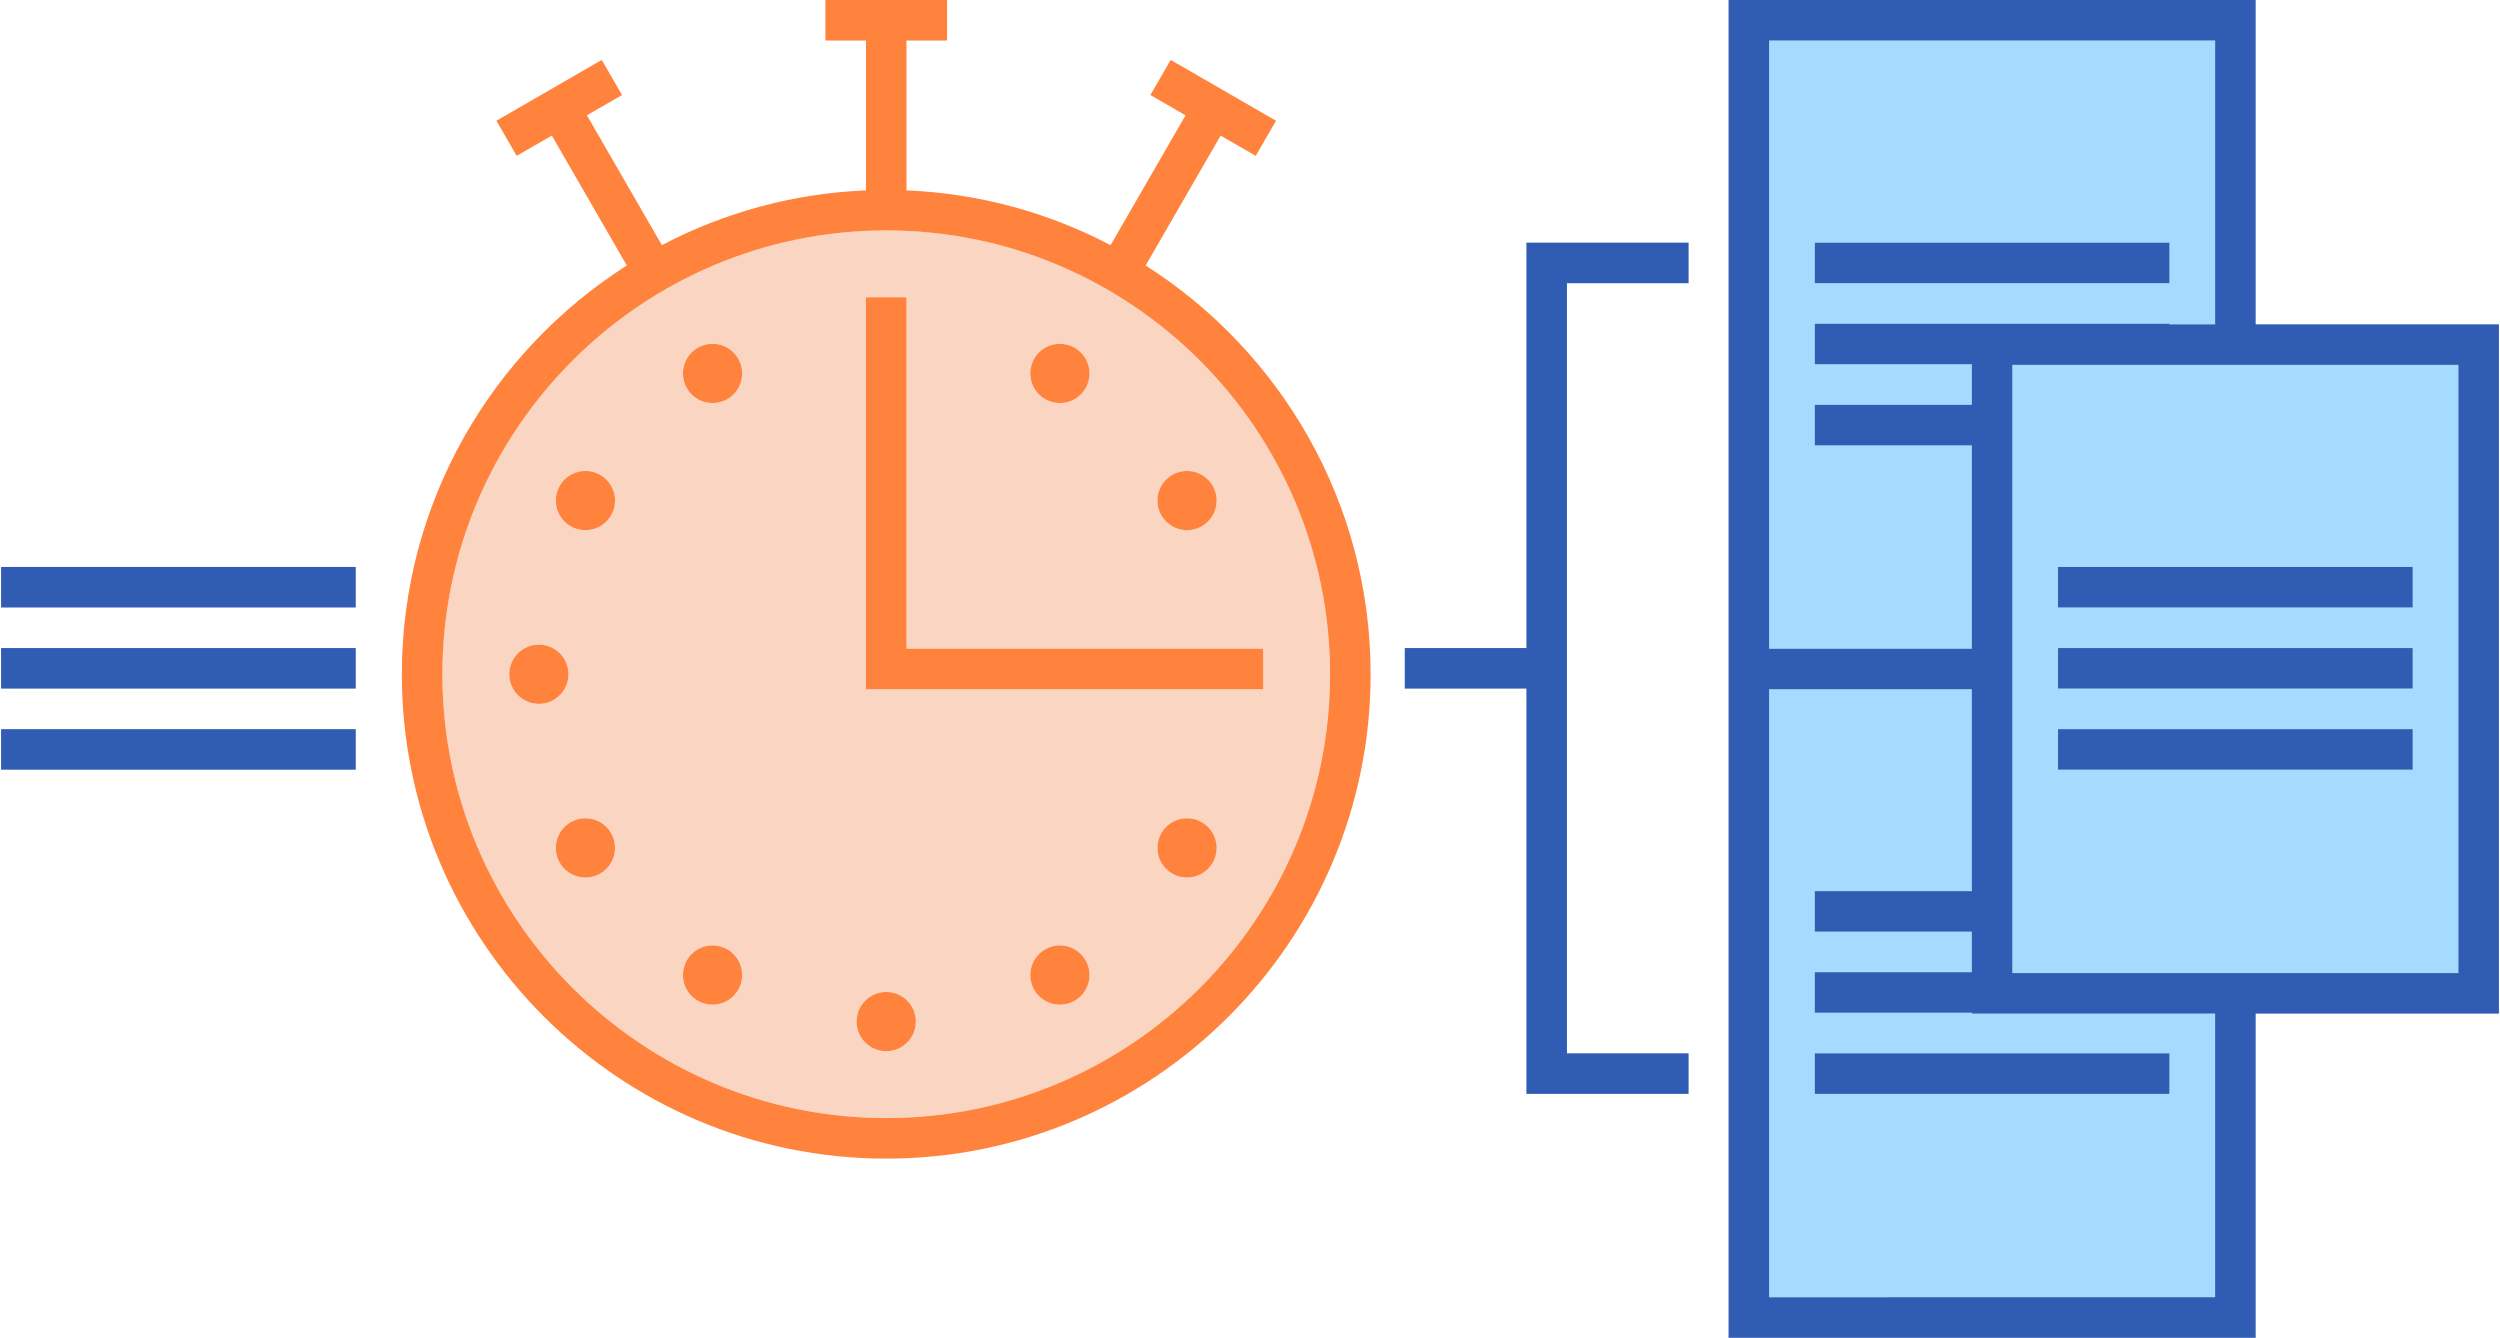 <?xml version="1.0" encoding="iso-8859-1"?>
<!-- Generator: Adobe Illustrator 18.0.0, SVG Export Plug-In . SVG Version: 6.00 Build 0)  -->
<!DOCTYPE svg PUBLIC "-//W3C//DTD SVG 1.1//EN" "http://www.w3.org/Graphics/SVG/1.1/DTD/svg11.dtd">
<svg version="1.1" id="Layer_1" xmlns="http://www.w3.org/2000/svg" xmlns:xlink="http://www.w3.org/1999/xlink" x="0px" y="0px"
	 viewBox="0 0 299 160" style="enable-background:new 0 0 299 160;" xml:space="preserve">
<g>
	<path style="fill:#F9D5C2;" d="M105.993,27.557c-29.27,0-53.083,23.813-53.083,53.083s23.813,53.082,53.083,53.082
		s53.082-23.812,53.082-53.082S135.263,27.557,105.993,27.557z M140.199,56.802c1.694-0.978,3.859-0.398,4.837,1.296
		c0.977,1.693,0.397,3.859-1.296,4.836c-1.693,0.978-3.859,0.398-4.836-1.296C137.925,59.945,138.505,57.78,140.199,56.802z
		 M123.697,42.892c0.977-1.693,3.143-2.274,4.837-1.296c1.693,0.978,2.273,3.143,1.296,4.837c-0.978,1.693-3.143,2.274-4.837,1.296
		S122.719,44.586,123.697,42.892z M60.91,80.639c0-1.955,1.585-3.541,3.54-3.541s3.54,1.585,3.54,3.541s-1.585,3.541-3.54,3.541
		S60.91,82.595,60.91,80.639z M71.786,104.477c-1.694,0.978-3.859,0.397-4.837-1.296c-0.978-1.693-0.398-3.859,1.296-4.837
		s3.859-0.397,4.837,1.296C74.059,101.333,73.479,103.499,71.786,104.477z M73.082,61.638c-0.978,1.693-3.143,2.274-4.837,1.296
		s-2.274-3.143-1.296-4.836c0.977-1.693,3.143-2.274,4.837-1.296C73.479,57.78,74.059,59.945,73.082,61.638z M88.288,118.386
		c-0.978,1.693-3.143,2.274-4.837,1.296s-2.274-3.143-1.296-4.836c0.977-1.693,3.143-2.274,4.836-1.296
		C88.685,114.527,89.265,116.693,88.288,118.386z M86.991,47.729c-1.693,0.978-3.859,0.397-4.836-1.296
		c-0.978-1.693-0.398-3.859,1.296-4.837s3.859-0.397,4.837,1.296C89.265,44.586,88.685,46.751,86.991,47.729z M105.992,125.722
		c-1.955,0-3.54-1.585-3.54-3.541s1.585-3.541,3.54-3.541s3.541,1.585,3.541,3.541S107.948,125.722,105.992,125.722z
		 M128.534,119.682c-1.694,0.978-3.859,0.398-4.837-1.296c-0.978-1.693-0.398-3.859,1.296-4.836s3.859-0.398,4.837,1.296
		C130.807,116.539,130.227,118.704,128.534,119.682z M145.035,103.181c-0.978,1.693-3.143,2.274-4.837,1.296
		s-2.274-3.143-1.296-4.837c0.977-1.693,3.143-2.274,4.836-1.296C145.433,99.322,146.013,101.487,145.035,103.181z M103.568,82.432
		V35.556h4.849v42.027h42.658v4.849H103.568z"/>
	<path style="fill:#FF833D;" d="M137.018,31.753l8.97-15.537l4.2,2.425l2.425-4.2l-12.599-7.274l-2.425,4.2l4.2,2.425l-8.965,15.528
		c-7.353-3.86-15.628-6.187-24.406-6.551V4.849l4.849,0V0L98.718,0v4.849l4.849,0l0,17.919c-8.778,0.364-17.053,2.691-24.406,6.551
		l-8.966-15.528l4.2-2.425l-2.424-4.2l-12.599,7.274l2.424,4.2l4.2-2.425l8.971,15.537C58.81,42.044,48.06,60.104,48.06,80.639
		c0,31.944,25.989,57.932,57.933,57.932s57.932-25.988,57.932-57.932C163.924,60.104,153.175,42.044,137.018,31.753z
		 M105.993,133.722c-29.27,0-53.083-23.812-53.083-53.082s23.813-53.083,53.083-53.083s53.082,23.813,53.082,53.083
		S135.263,133.722,105.993,133.722z"/>
	<circle style="fill:#FF833D;" cx="85.221" cy="44.663" r="3.541"/>
	<circle style="fill:#FF833D;" cx="70.016" cy="59.868" r="3.541"/>
	<circle style="fill:#FF833D;" cx="64.45" cy="80.639" r="3.54"/>
	<circle style="fill:#FF833D;" cx="70.016" cy="101.41" r="3.541"/>
	<circle style="fill:#FF833D;" cx="85.221" cy="116.616" r="3.541"/>
	<circle style="fill:#FF833D;" cx="105.992" cy="122.181" r="3.541"/>
	<circle style="fill:#FF833D;" cx="126.764" cy="116.616" r="3.541"/>
	<circle style="fill:#FF833D;" cx="141.969" cy="101.41" r="3.541"/>
	<circle style="fill:#FF833D;" cx="141.969" cy="59.868" r="3.541"/>
	<circle style="fill:#FF833D;" cx="126.764" cy="44.663" r="3.541"/>
	<polygon style="fill:#FF833D;" points="108.417,77.583 108.417,35.556 103.568,35.556 103.568,82.432 151.075,82.432 
		151.075,77.583 	"/>
	<path style="fill:#A5DBFF;" d="M235.829,121.228v-0.1h-18.782v-4.849h18.782v-4.849h-18.782v-4.849h18.782V82.44h-24.243v72.71
		h53.344v-33.923H235.829z M259.467,130.827h-42.42v-4.849h42.42V130.827z"/>
	<rect x="217.047" y="125.978" style="fill:#305CB3;" width="42.42" height="4.849"/>
	<path style="fill:#A5DBFF;" d="M235.829,53.267h-18.782v-4.849h18.782v-4.849h-18.782v-4.849h42.42v0.068h5.462V4.85h-53.344
		v72.741h24.243V53.267z M217.047,29.02h42.42v4.849h-42.42V29.02z"/>
	<rect x="217.047" y="29.02" style="fill:#305CB3;" width="42.42" height="4.849"/>
	<polygon style="fill:#305CB3;" points="187.407,29.02 182.558,29.02 182.558,77.507 168.01,77.507 168.01,82.356 182.558,82.356 
		182.558,130.827 182.558,130.827 182.558,130.827 201.956,130.827 201.956,125.978 187.407,125.978 187.407,82.356 187.407,77.507 
		187.407,33.87 201.956,33.87 201.956,29.02 187.407,29.02 	"/>
	<path style="fill:#A5DBFF;" d="M240.678,43.637v72.741h53.344V43.637H240.678z M288.56,92.055h-42.419v-4.849h42.419V92.055z
		 M288.56,82.356h-42.419v-4.849h42.419V82.356z M288.56,72.657h-42.419v-4.849h42.419V72.657z"/>
	<path style="fill:#305CB3;" d="M298.871,38.788h-29.093V0h-63.043v77.56v4.881V160h63.043v-38.772h29.093V38.788z M294.022,116.378
		h-53.344V43.637h53.344V116.378z M211.585,155.151V82.44h24.243v24.139h-18.782v4.849h18.782v4.849h-18.782v4.849h18.782v0.1h29.1
		v33.923H211.585z M211.585,4.85h53.344v33.938h-5.462v-0.068h-42.42v4.849h18.782v4.849h-18.782v4.849h18.782v24.324h-24.243V4.85z
		"/>
	<rect x="246.141" y="67.808" style="fill:#305CB3;" width="42.419" height="4.849"/>
	<rect x="246.141" y="77.507" style="fill:#305CB3;" width="42.419" height="4.849"/>
	<rect x="0.129" y="77.507" style="fill:#305CB3;" width="42.419" height="4.849"/>
	<rect x="246.141" y="87.206" style="fill:#305CB3;" width="42.419" height="4.849"/>
	<rect x="0.129" y="67.808" style="fill:#305CB3;" width="42.419" height="4.849"/>
	<rect x="0.129" y="87.206" style="fill:#305CB3;" width="42.419" height="4.849"/>
</g>
</svg>

